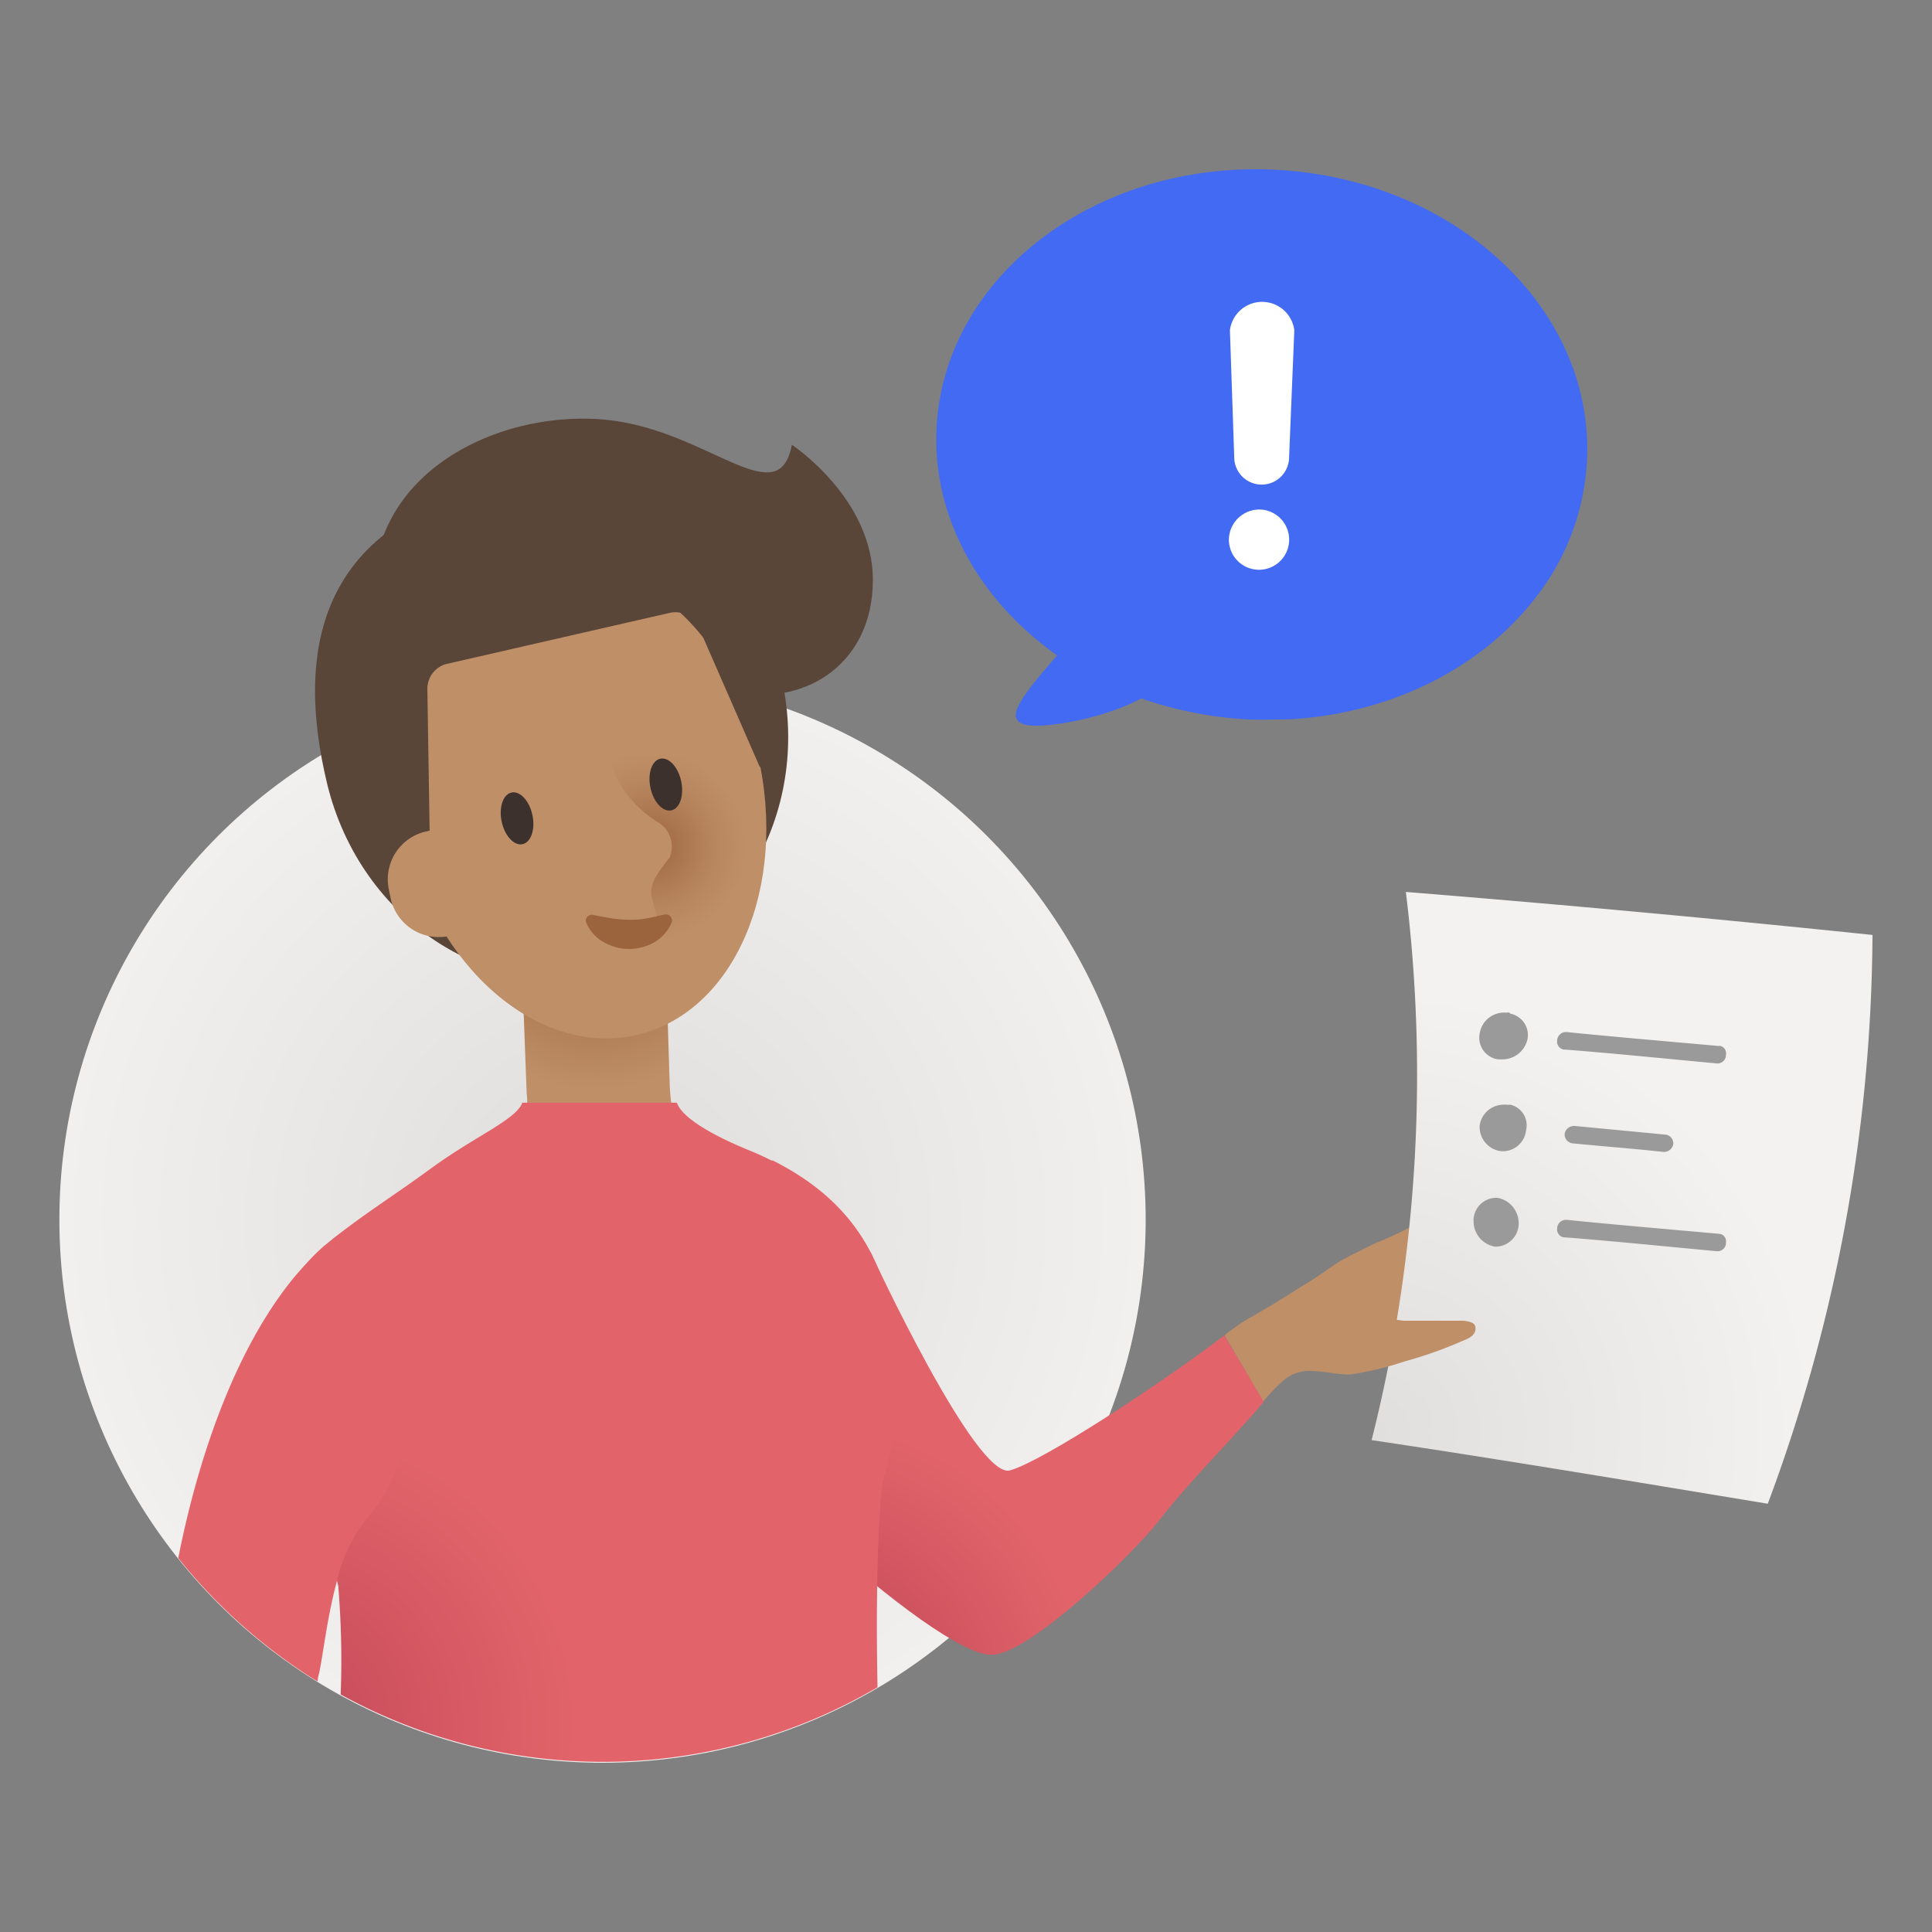 <svg xmlns="http://www.w3.org/2000/svg" xmlns:xlink="http://www.w3.org/1999/xlink" viewBox="0 0 150 150"><rect x="0" y="0" width="150" height="150" fill="#808080" stroke="none"/><defs><radialGradient id="a" cx="65.01" cy="143.52" r="0.71" gradientTransform="translate(7710.58 -324.67) rotate(111.09) scale(48.34)" gradientUnits="userSpaceOnUse"><stop offset="0" stop-color="#e1dfdd"/><stop offset="1" stop-color="#f3f2f1"/></radialGradient><radialGradient id="b" cx="46.78" cy="92.69" r="42.17" gradientTransform="translate(0 2)" gradientUnits="userSpaceOnUse"><stop offset="0" stop-color="#dfdddb"/><stop offset="1" stop-color="#f1f0ef"/></radialGradient><radialGradient id="c" cx="61.83" cy="131.1" r="22.95" gradientTransform="translate(0 2)" gradientUnits="userSpaceOnUse"><stop offset="0.3" stop-color="#c74c5b"/><stop offset="1" stop-color="#e2646a"/></radialGradient><radialGradient id="d" cx="940.79" cy="-87.35" r="12.86" gradientTransform="matrix(-1, 0.03, 0.03, 1, 989.63, 130.9)" gradientUnits="userSpaceOnUse"><stop offset="0" stop-color="#9b643d"/><stop offset="0.88" stop-color="#ba8a63"/><stop offset="1" stop-color="#bf8f68"/></radialGradient><radialGradient id="e" cx="21.81" cy="131.78" r="24.92" gradientTransform="translate(0 2)" gradientUnits="userSpaceOnUse"><stop offset="0.09" stop-color="#c74c5b"/><stop offset="0.92" stop-color="#e2646a"/></radialGradient><radialGradient id="f" cx="96.82" cy="145.45" r="0.53" gradientTransform="translate(-1562.52 -1726.52) rotate(-8.34) scale(13.8)" gradientUnits="userSpaceOnUse"><stop offset="0" stop-color="#9b643d"/><stop offset="0.24" stop-color="#a7724b"/><stop offset="0.7" stop-color="#b88760"/><stop offset="1" stop-color="#bf8f68"/></radialGradient><radialGradient id="g" cx="25.15" cy="53.2" r="0" gradientTransform="matrix(1, 0, 0, -1, 0, 150)" xlink:href="#b"/><radialGradient id="h" cx="25.15" cy="94.8" r="0" gradientTransform="translate(0 2)" gradientUnits="userSpaceOnUse"><stop offset="0" stop-color="#c74c5b"/><stop offset="0.09" stop-color="#cb4f5d"/><stop offset="0.61" stop-color="#dc5f67"/><stop offset="1" stop-color="#e2646a"/></radialGradient></defs><title>Attention Reshare List_07.11.19</title><path d="M116,95.61a3,3,0,0,0-1.1-.15c-.63.09-1.15.16-1.56.2a2.08,2.08,0,0,0-1.53-1.09,7.19,7.19,0,0,0-2.31.7,25.83,25.83,0,0,1-2.67,1.23c-.94.45-2.28,1.11-2.92,1.5s-1.37,1-2.92,1.92c0,0-1.78,1.15-4,2.43a19.58,19.58,0,0,0-1.94,1.33h0a18.1,18.1,0,0,1,2-1.05c2.18-1.27,11.47.2,11.72.24L115.88,97C116.49,96.59,116.55,96.12,116,95.61Z" fill="#bf8f68"/><path d="M137.25,116.75c-9.94-1.64-20.18-3.36-30.76-4.94a115.78,115.78,0,0,0,2.66-42.56q18.59,1.5,36.23,3.34A127.9,127.9,0,0,1,137.25,116.75Z" fill="url(#a)"/><path d="M116.27,93h0a1.77,1.77,0,0,0-1.86,1.62.08.08,0,0,0,0,.1h0a2,2,0,0,0,1.66,2.07h0a1.81,1.81,0,0,0,1.84-1.72v-.06h0A2,2,0,0,0,116.27,93Z" fill="#9b9a9a"/><path d="M116.88,85.77h0a1.89,1.89,0,0,0-2,1.6h0a1.9,1.9,0,0,0,1.6,2h0a1.81,1.81,0,0,0,2-1.6v0h0a1.64,1.64,0,0,0-1.21-2h-.33S116.91,85.71,116.88,85.77Z" fill="#9b9a9a"/><path d="M133.44,95.79c-4-.36-7.91-.69-11.79-1.08a.68.68,0,0,0-.75.62h0a.63.63,0,0,0,.51.74h.11c3.86.3,7.74.7,11.73,1.07a.66.66,0,0,0,.75-.54v-.1h0a.59.59,0,0,0-.45-.7h-.11Z" fill="#9b9a9a"/><path d="M133.44,81.21c-4-.36-7.91-.69-11.79-1.08a.68.68,0,0,0-.75.62h0a.63.63,0,0,0,.51.74h.11c3.86.3,7.74.7,11.73,1.07A.66.66,0,0,0,134,82v-.1h0a.59.59,0,0,0-.45-.7h-.11Z" fill="#9b9a9a"/><path d="M129.28,88.09l-7-.67a.74.74,0,0,0-.8.6h0a.7.7,0,0,0,.62.75c2.3.23,4.62.4,7,.66a.73.73,0,0,0,.81-.59h0a.68.68,0,0,0-.6-.75Z" fill="#9b9a9a"/><path d="M113.65,102.54H109c-.22,0-9.78-1.47-12-.2a16.07,16.07,0,0,0-1.92,1.34l3,5.13h0l.33-.39.16-.17q.28-.33.57-.6l.38-.35.24-.21a3,3,0,0,1,1.9-.65c1,0,2.09.26,2.91.27h.29a24,24,0,0,0,4.16-1,32.44,32.44,0,0,0,4.64-1.65c.6-.22.9-.52.9-.92S114.27,102.63,113.65,102.54Z" fill="#bf8f68"/><circle cx="46.78" cy="94.69" r="42.17" fill="url(#b)"/><path d="M95.06,103.68h0c-4.87,3.7-14,9.72-16.64,10.48S67.63,97.3,67.63,97.3c-4.82-6-6.26-5.18-6.26-5.18-3.54-3.6-11.42-3.48-14.23.8-2,3-.79,6.38,1.55,10,5.86,9,23.86,25.56,28.29,25.56,2.87,0,10.94-7.76,13-10.42,2.39-3.09,5.4-6,8.14-9.22Z" fill="url(#c)"/><path d="M40.89,84.87l-.44-11.72,11.19-.35L52,84.34c.16,2.6.43,3.53,3.18,4.75C58.6,90.6,52,91.31,46.8,91.47s-12.11-.83-9.42-1.92C39.69,88.6,41.23,88,40.89,84.87Z" fill="url(#d)"/><path d="M69.48,103.58C68.73,97.91,66.3,93.27,60,90.1h-.1c-.55-.28-1.11-.53-1.69-.77h0c-2.46-1-5.22-2.43-5.66-3.72h-12c-.44,1.29-3.69,2.63-6.94,5S28.9,93.82,26.07,96l-.19.15-.71.58h0c-3.45,3-4.57,6.66-3.11,13.3.93,4.29,2.86,7.3,4.11,12.72l.09.37a69.91,69.91,0,0,1,.19,8.44A42.2,42.2,0,0,0,68.13,131c-.13-6.49,0-13.72.45-16.08A26.87,26.87,0,0,0,69.48,103.58Z" fill="url(#e)"/><path d="M25.42,60.94C28,71.4,37.88,77.94,47.6,75.55s15.54-12.8,13-23.25S52.06,34.58,38.42,37.69,22.88,50.49,25.42,60.94Z" fill="#5a4539"/><path d="M29,46.75c-.55-10.73,11-15.42,19.21-14,7.2,1.21,12.29,7,13.27,1.78,0,0,6.32,4.17,6.29,10.54s-5.08,9.67-10.46,8.71c-3.58-.64-7.87-5.45-15-7.52C36.51,44.51,29,46.75,29,46.75Z" fill="#5a4539"/><path d="M31.41,64.84c2.35,10.3,10.4,17.25,18,15.52s11.81-11.49,9.42-21.79S48.67,42.27,41.1,44,29.05,54.53,31.41,64.84Z" fill="#bf8f68"/><path d="M45.88,54.16l1.5,5a8.57,8.57,0,0,0,3.81,4.74A2.2,2.2,0,0,1,52,66.55c-.3.49-1.69,1.86-1.41,3.06l1.22,4.62,6.8-4.57-2.3-16.77Z" fill="url(#f)"/><ellipse cx="40.14" cy="63.54" rx="1.22" ry="2.05" transform="translate(-12.33 9.73) rotate(-12)" fill="#3c312d"/><ellipse cx="51.69" cy="60.91" rx="1.22" ry="2.05" transform="translate(-11.53 12.08) rotate(-12)" fill="#3c312d"/><path d="M27.09,50.46s7.26-6.13,14.22-7.73,14.43,1.18,14.43,1.18l4,14.44L59,59.57,54.24,48.68a2,2,0,0,0-2.14-1.12l-17.48,4a2,2,0,0,0-1.44,1.93l.18,11.27-4.21,1.58Z" fill="#5a4539"/><path d="M33.06,64.56l5.59-1.28h0l1.85,8.1h0l-5.6,1.28a3.82,3.82,0,0,1-4.56-2.87L30.18,69A3.8,3.8,0,0,1,33.06,64.56Z" fill="#bf8f68"/><path d="M99.2,13.19c14,.79,24.71,11,24,22.76a18.76,18.76,0,0,1-4.14,10.66c-4.18,5.29-11.12,8.82-19,9.24-1.08,0-2.19.06-3.3,0a30.24,30.24,0,0,1-8.14-1.62,18.7,18.7,0,0,1-3.33,1.3c-.71.2-1.42.38-2.15.51-5,.91-4.91-.3-3.25-2.52.58-.78,1.36-1.67,2.18-2.64-6-4.24-9.75-10.73-9.35-17.8C73.41,21.3,85.27,12.4,99.2,13.19Z" fill="#436af2"/><path d="M98,39.57a2.34,2.34,0,1,1-2.59,2.33,2.37,2.37,0,0,1,2.41-2.34Z" fill="#fff"/><path d="M95.49,25.64a2.52,2.52,0,0,1,5,0l-.41,10a2.13,2.13,0,0,1-4.25,0Z" fill="#fff"/><path d="M52.17,71.56a3.2,3.2,0,0,1-1.29,1.55,3.92,3.92,0,0,1-4.07,0,3.06,3.06,0,0,1-1.32-1.54.46.46,0,0,1,.34-.53h0a.33.33,0,0,1,.24,0h0c.59.11,1.06.21,1.51.27a8.94,8.94,0,0,0,1.27.1,6.47,6.47,0,0,0,1.24-.09c.45-.07.92-.19,1.52-.32h0a.47.47,0,0,1,.55.36.53.53,0,0,1,0,.25Z" fill="#9b643d"/><path d="M117,78.63h0a1.92,1.92,0,0,0-2.12,1.61h0a1.7,1.7,0,0,0,1.37,2h.1a.07.07,0,0,0,.09,0h0a2,2,0,0,0,2.15-1.54h0a1.69,1.69,0,0,0-1.33-2h0A.19.19,0,0,0,117,78.63Z" fill="#9b9a9a"/><path d="M25.15,96.8" fill="url(#g)"/><path d="M25.15,96.8" fill="url(#h)"/><path d="M25.88,96.19l.19-.15c-.31.23-.6.48-.89.73Z" fill="#e2646a"/><rect width="150" height="150" fill="none"/><path d="M32,96.18c-1.25-2.65-3.7-1.84-5.94-.14l-.19.15-.71.58h0a22.63,22.63,0,0,0-2.61,2.75c-5.53,7-7.89,17.3-8.71,21.45a42.43,42.43,0,0,0,10.81,9.58,3.24,3.24,0,0,1,.12-.62c.3-1.34.62-4.33,1.38-7.14a12.1,12.1,0,0,1,2.36-4.94C32.11,114,34.83,102.29,32,96.18Z" fill="#e2646a"/></svg>